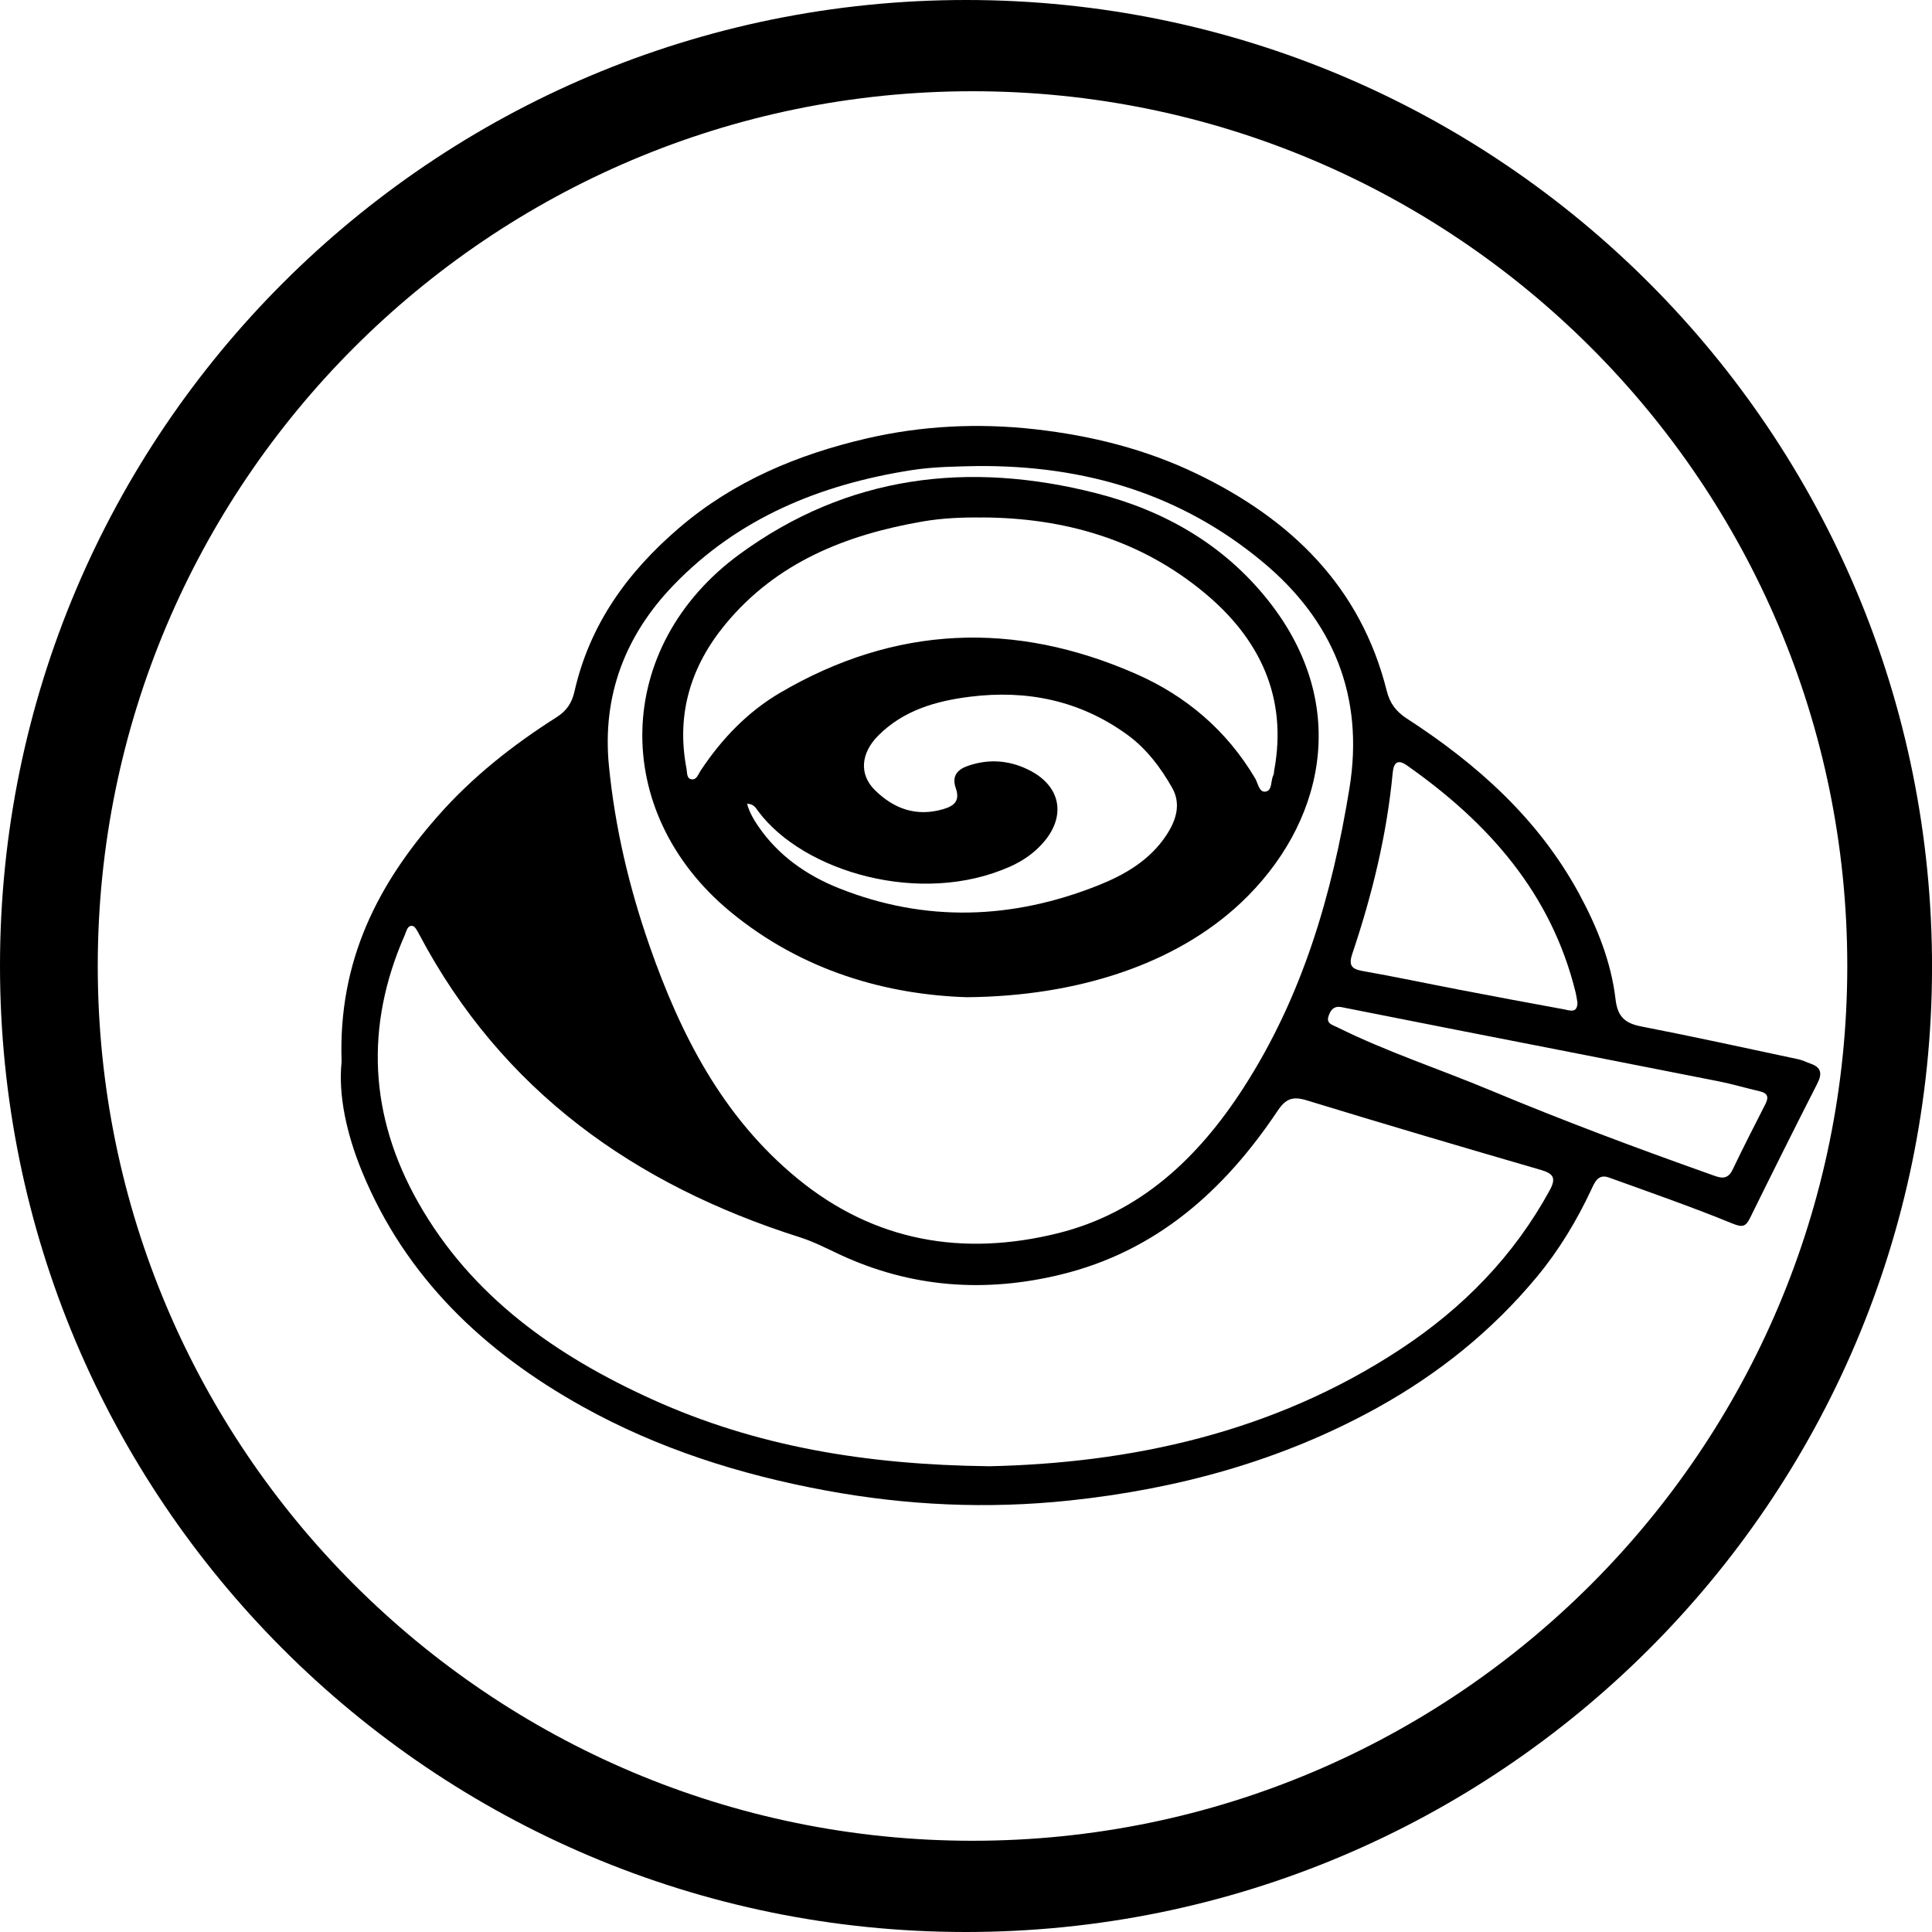 <?xml version="1.0" encoding="UTF-8"?><svg id="Layer_1" xmlns="http://www.w3.org/2000/svg" viewBox="0 0 592.91 592.91"><path d="M296.24,592.91C132.55,592.83-.08,460.01,0,296.25.08,132.57,132.92-.09,296.67,0c163.89.09,296.51,133.12,296.25,297.17-.26,163.39-133.11,295.83-296.67,295.74ZM298.53,564.91c148.2-.04,268.41-120.32,268.38-268.53-.03-148.18-120.35-268.43-268.53-268.38-148.2.05-268.41,120.32-268.38,268.53.03,148.19,120.32,268.41,268.53,268.38Z"/><path d="M104.83,325.76c-1.06-31.04,11.24-54.57,29.68-75.47,10.5-11.9,22.92-21.7,36.31-30.19,3.08-1.95,4.69-4.39,5.47-7.85,4.66-20.57,16.21-36.6,32.07-50.2,16.77-14.39,36.49-22.58,57.46-27.46,16.92-3.94,34.29-4.83,51.87-2.85,17.35,1.96,33.95,6.13,49.54,13.64,28.79,13.87,50.31,34.5,58.35,66.65.97,3.89,2.93,6.38,6.2,8.51,21.62,14.01,40.45,30.86,52.89,53.85,5.47,10.12,9.79,20.83,11.13,32.33.62,5.31,2.91,7.32,7.86,8.28,16.13,3.14,32.18,6.66,48.26,10.08,1.28.27,2.48.91,3.73,1.34,3.34,1.17,3.6,3.09,2.05,6.14-6.96,13.64-13.8,27.36-20.57,41.1-1.37,2.79-2.32,3.12-5.56,1.79-12.45-5.1-25.18-9.52-37.84-14.09-3.35-1.21-4.39,1.61-5.42,3.8-4.47,9.53-9.85,18.46-16.59,26.6-13.76,16.62-30.28,29.87-49.08,40.28-29.4,16.28-61.26,24.94-94.42,28.45-25.02,2.65-50.02,1.53-74.94-3.1-26.25-4.87-51.32-12.81-74.6-25.78-30.12-16.79-54.22-39.55-67.58-72.07-4.69-11.41-7.36-23.41-6.26-33.77ZM303.47,449.98c43.09-.93,87.08-10.06,126.42-36,19.11-12.6,34.67-28.49,45.7-48.7,2.02-3.71,1.2-5.11-2.73-6.25-23.98-6.97-47.94-14.03-71.82-21.34-4.26-1.3-6.42-.59-8.95,3.2-16.32,24.4-37.12,43.09-66.51,50.25-23.28,5.67-45.93,4.05-67.79-6.1-4.07-1.89-8-3.96-12.34-5.34-50.74-16.1-91.4-44.95-116.8-92.94-.53-1-1.27-2.5-2.07-2.61-1.58-.22-1.83,1.62-2.34,2.76-12.34,28.04-10.91,55.59,4.1,82.1,16.38,28.93,42.36,47.1,71.83,60.45,31.71,14.37,65.43,20.07,103.3,20.51ZM299.61,143.03c-5.77.14-12.93.16-20.04,1.28-27.86,4.39-53,14.65-72.86,35.26-14.81,15.37-21.97,33.86-19.83,55.53,1.86,18.84,6.18,37.14,12.38,54.95,9.54,27.39,22.46,52.75,45.47,71.63,23.72,19.47,50.99,23.97,79.96,16.78,25.19-6.25,43.03-23.12,56.86-44.52,18.17-28.12,27.28-59.39,32.59-92.08,4.6-28.36-5.12-51.48-26.53-69.32-24.87-20.72-54.27-29.84-87.99-29.51ZM484.08,307.56c-.17-.94-.29-1.94-.52-2.91-7.46-30.52-26.82-52.21-51.77-69.74-2.88-2.03-4.09-.89-4.39,2.3-1.8,18.99-6.3,37.39-12.37,55.42-1.14,3.39-.51,4.72,3.08,5.35,9.83,1.73,19.6,3.8,29.41,5.69,10.79,2.07,21.58,4.11,32.39,6.07,1.75.32,4.26,1.41,4.18-2.19ZM411.41,309.03c-2.15-.3-3.05.99-3.66,2.7-.87,2.42,1.17,2.79,2.56,3.48,15.23,7.58,31.41,12.84,47.07,19.39,22.27,9.3,44.87,17.76,67.61,25.82,2.49.88,5,2.15,6.73-1.46,3.23-6.76,6.64-13.43,10.05-20.1,1.1-2.16.75-3.38-1.71-3.95-4.21-.98-8.37-2.22-12.6-3.06-26.76-5.3-53.54-10.51-80.31-15.76-11.91-2.34-23.82-4.7-35.73-7.06Z"/><path d="M296.93,306.04c-24.41-.74-50.54-7.82-72.89-26.32-36.92-30.57-35.8-81.32,2.94-109.65,33.23-24.3,70.32-28.66,109.38-18.72,20.91,5.32,39.2,15.72,52.89,33,25.77,32.52,16.75,69.05-8.5,92.77-19.98,18.77-50.05,28.6-83.82,28.91ZM301.2,158.82c-6.02-.08-12.03.19-17.94,1.2-23.56,4.06-44.96,12.53-60.67,31.58-10.61,12.87-15.12,27.6-11.91,44.28.23,1.2-.03,3.09,1.61,3.29,1.5.19,1.99-1.55,2.7-2.63,6.43-9.73,14.43-18.08,24.44-23.95,35.3-20.7,71.9-22.14,109.16-5.79,15.44,6.78,27.91,17.38,36.61,32.09.89,1.51,1.2,4.31,3.14,4.05,2.18-.29,1.56-3.28,2.42-4.98.22-.43.18-.98.27-1.47,4.18-22.53-4.45-40.43-21.23-54.42-19.7-16.43-43.14-23.2-68.61-23.27ZM229.26,246.66c.72,2.56,1.92,4.66,3.3,6.7,6.2,9.18,15,15.29,24.98,19.26,26.48,10.52,53.09,9.57,79.39-.87,8.25-3.28,15.94-7.73,21.02-15.45,2.98-4.53,4.62-9.55,1.74-14.59-3.55-6.22-7.83-11.95-13.79-16.27-14.53-10.53-30.87-13.81-48.32-11.61-10.31,1.3-20.28,4.13-28.01,11.87-5.38,5.38-6.02,11.9-1.06,16.79,5.8,5.71,12.68,8.26,21,5.82,3.69-1.08,5.07-2.8,3.8-6.47-1.27-3.67.48-5.7,3.8-6.83,6.68-2.29,13.2-1.64,19.32,1.64,9.14,4.91,10.65,13.8,3.97,21.67-2.86,3.37-6.36,5.81-10.38,7.61-27.41,12.27-63.47,1.62-77.31-16.94-.73-.98-1.36-2.33-3.47-2.32Z"/></svg>